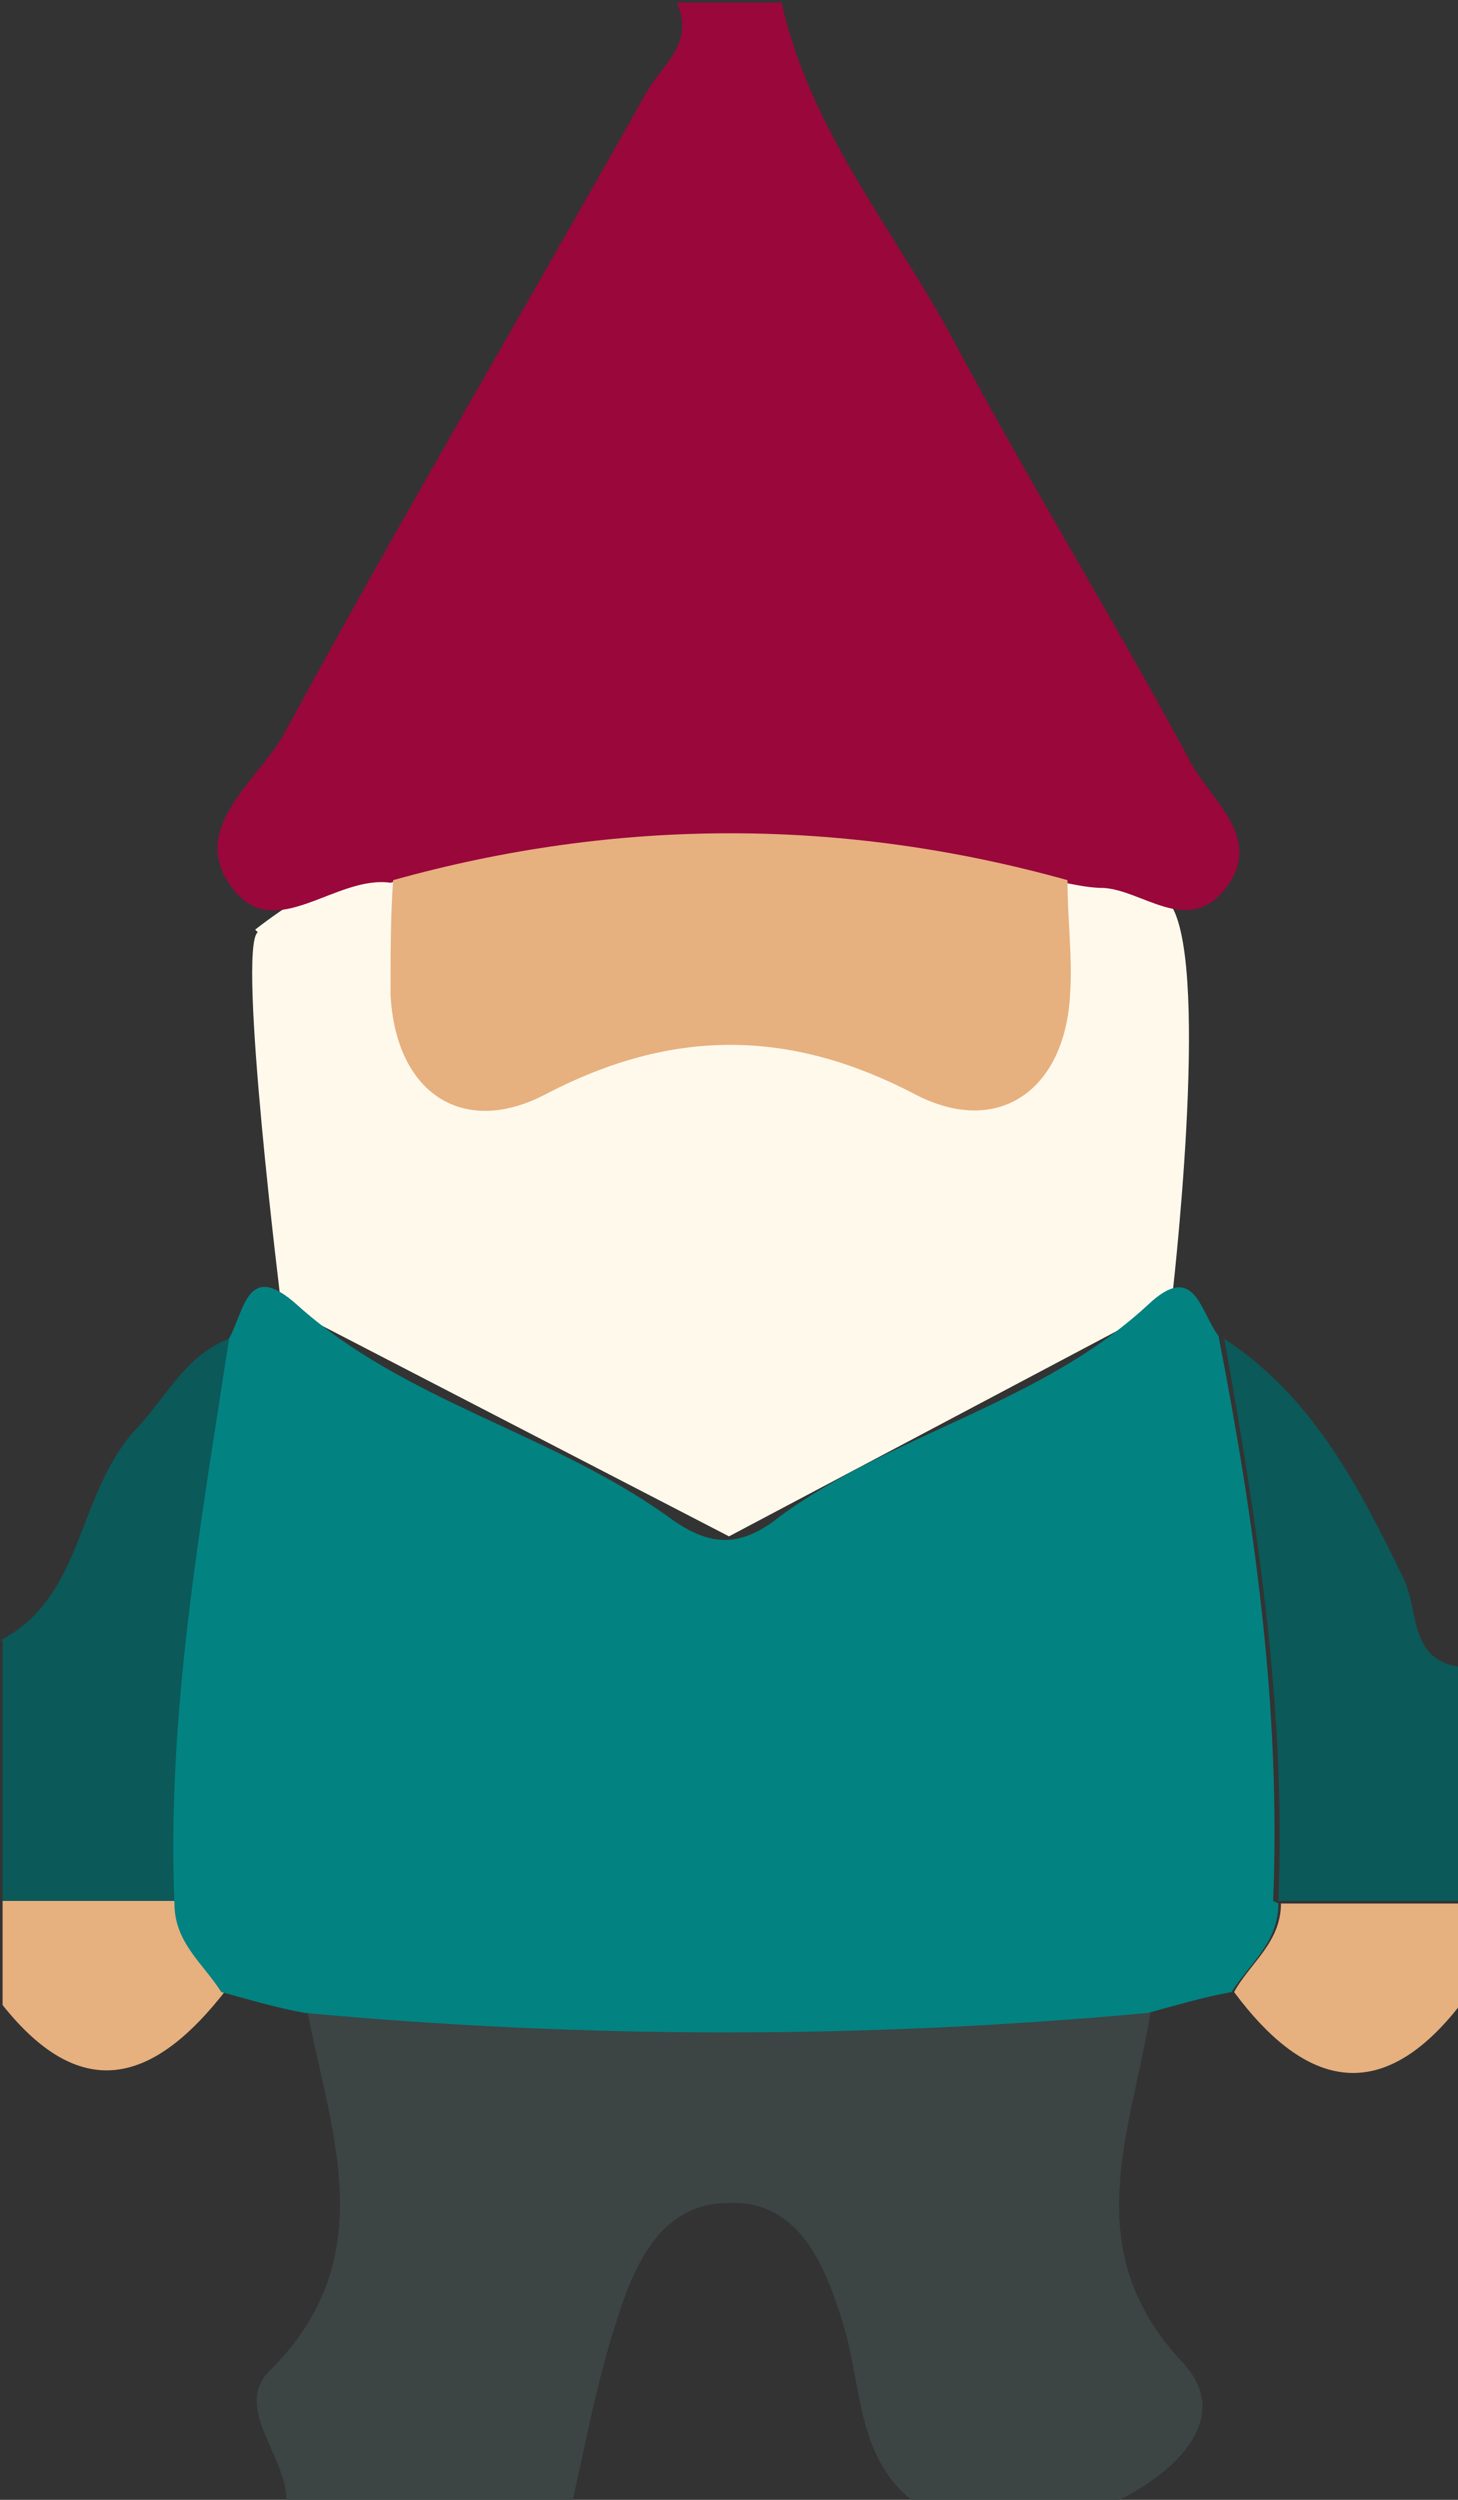 <svg id="prefix__b" data-name="Layer 2" xmlns="http://www.w3.org/2000/svg" viewBox="0 0 56 96"><rect x="0" y="0" width="56" height="96" fill="#333333" stroke="none"/><defs><style>.prefix__h,.prefix__i{stroke-width:0}.prefix__h{fill:#e7b07f}.prefix__i{fill:#0b5959}</style></defs><g id="prefix__c" data-name="Layer 1"><path d="M9.9 35.8c-.8.6.9 14.3.9 14.3L28 59l17-9s1.5-12.7 0-15.2c-4.5-7.6-25.6-6.6-35.2.9z" fill="#fff9eb" stroke-width="0"/><path d="M30 0c1.1 5.1 4.5 9 6.8 13.4 2.9 5.4 6.1 10.6 9 16 .8 1.4 2.8 2.9 1.2 4.8-1.4 1.7-3.1 0-4.6-.1-.5 0-1-.1-1.5-.2-8.6-2.4-17.3-2.4-25.9 0-2.1-.3-4.4 2.3-6 .3-1.9-2.3.9-4.2 1.9-6 4.5-8.3 9.3-16.4 13.9-24.6.6-1.1 1.9-1.9 1.2-3.5h4z" stroke-width="0" fill="#99073b"/><path d="M43 96h-8c-2.1-1.7-1.9-4.4-2.6-6.7-.7-2.3-1.7-4.8-4.4-4.7-2.7 0-3.7 2.5-4.4 4.8-.7 2.2-1.1 4.4-1.6 6.6H11c0-1.7-2.1-3.6-.6-5 4.3-4.3 2.3-9.1 1.4-13.8 10.8 1 21.6 1 32.4 0-.7 4.6-2.9 9.1 1.2 13.5 2 2.1-.2 4.2-2.4 5.3z" fill="#3c4444" stroke-width="0"/><path class="prefix__i" d="M0 63c3.3-1.7 2.9-5.7 5.3-8.2 1.2-1.3 1.9-2.9 3.8-3.5C7.9 58.5 6.6 65.7 7 73H.1V63zM47 51.4c3.4 2.2 5.2 5.7 6.9 9.2.6 1.2.2 3.1 2.1 3.4v9h-6.9c.3-7.3-.8-14.5-2.1-21.7z"/><path class="prefix__h" d="M0 73h6.9c0 1.5 1.1 2.3 1.8 3.4C6 79.9 3.2 80.9.1 77v-4zM49.1 73.1H56v4c-3.1 3.9-6 2.9-8.6-.6.6-1.1 1.8-1.9 1.8-3.4z"/><path d="M49.1 73.1c0 1.5-1.1 2.3-1.8 3.4-1.1.2-2.1.5-3.2.8-10.8 1-21.6 1-32.4 0-1.1-.2-2.1-.5-3.2-.8-.7-1.1-1.8-1.9-1.8-3.4-.3-7.3 1-14.5 2.1-21.7.6-1.1.7-3 2.6-1.3 4.1 3.7 9.7 4.9 14.2 8.1 1.6 1.2 2.8 1.3 4.4 0 4.4-3.2 10-4.3 14.1-8.1 1.8-1.7 2 .3 2.7 1.2 1.4 7.2 2.4 14.4 2.1 21.7z" fill="#038282" stroke-width="0"/><path class="prefix__h" d="M15.1 33.8c8.6-2.4 17.3-2.4 25.9 0 0 1.5.2 3 .1 4.4-.2 3.7-2.8 5.5-6 3.8-4.8-2.5-9.3-2.5-14.1 0-3.2 1.7-5.8 0-6-3.8 0-1.5 0-3 .1-4.4z"/></g></svg>
